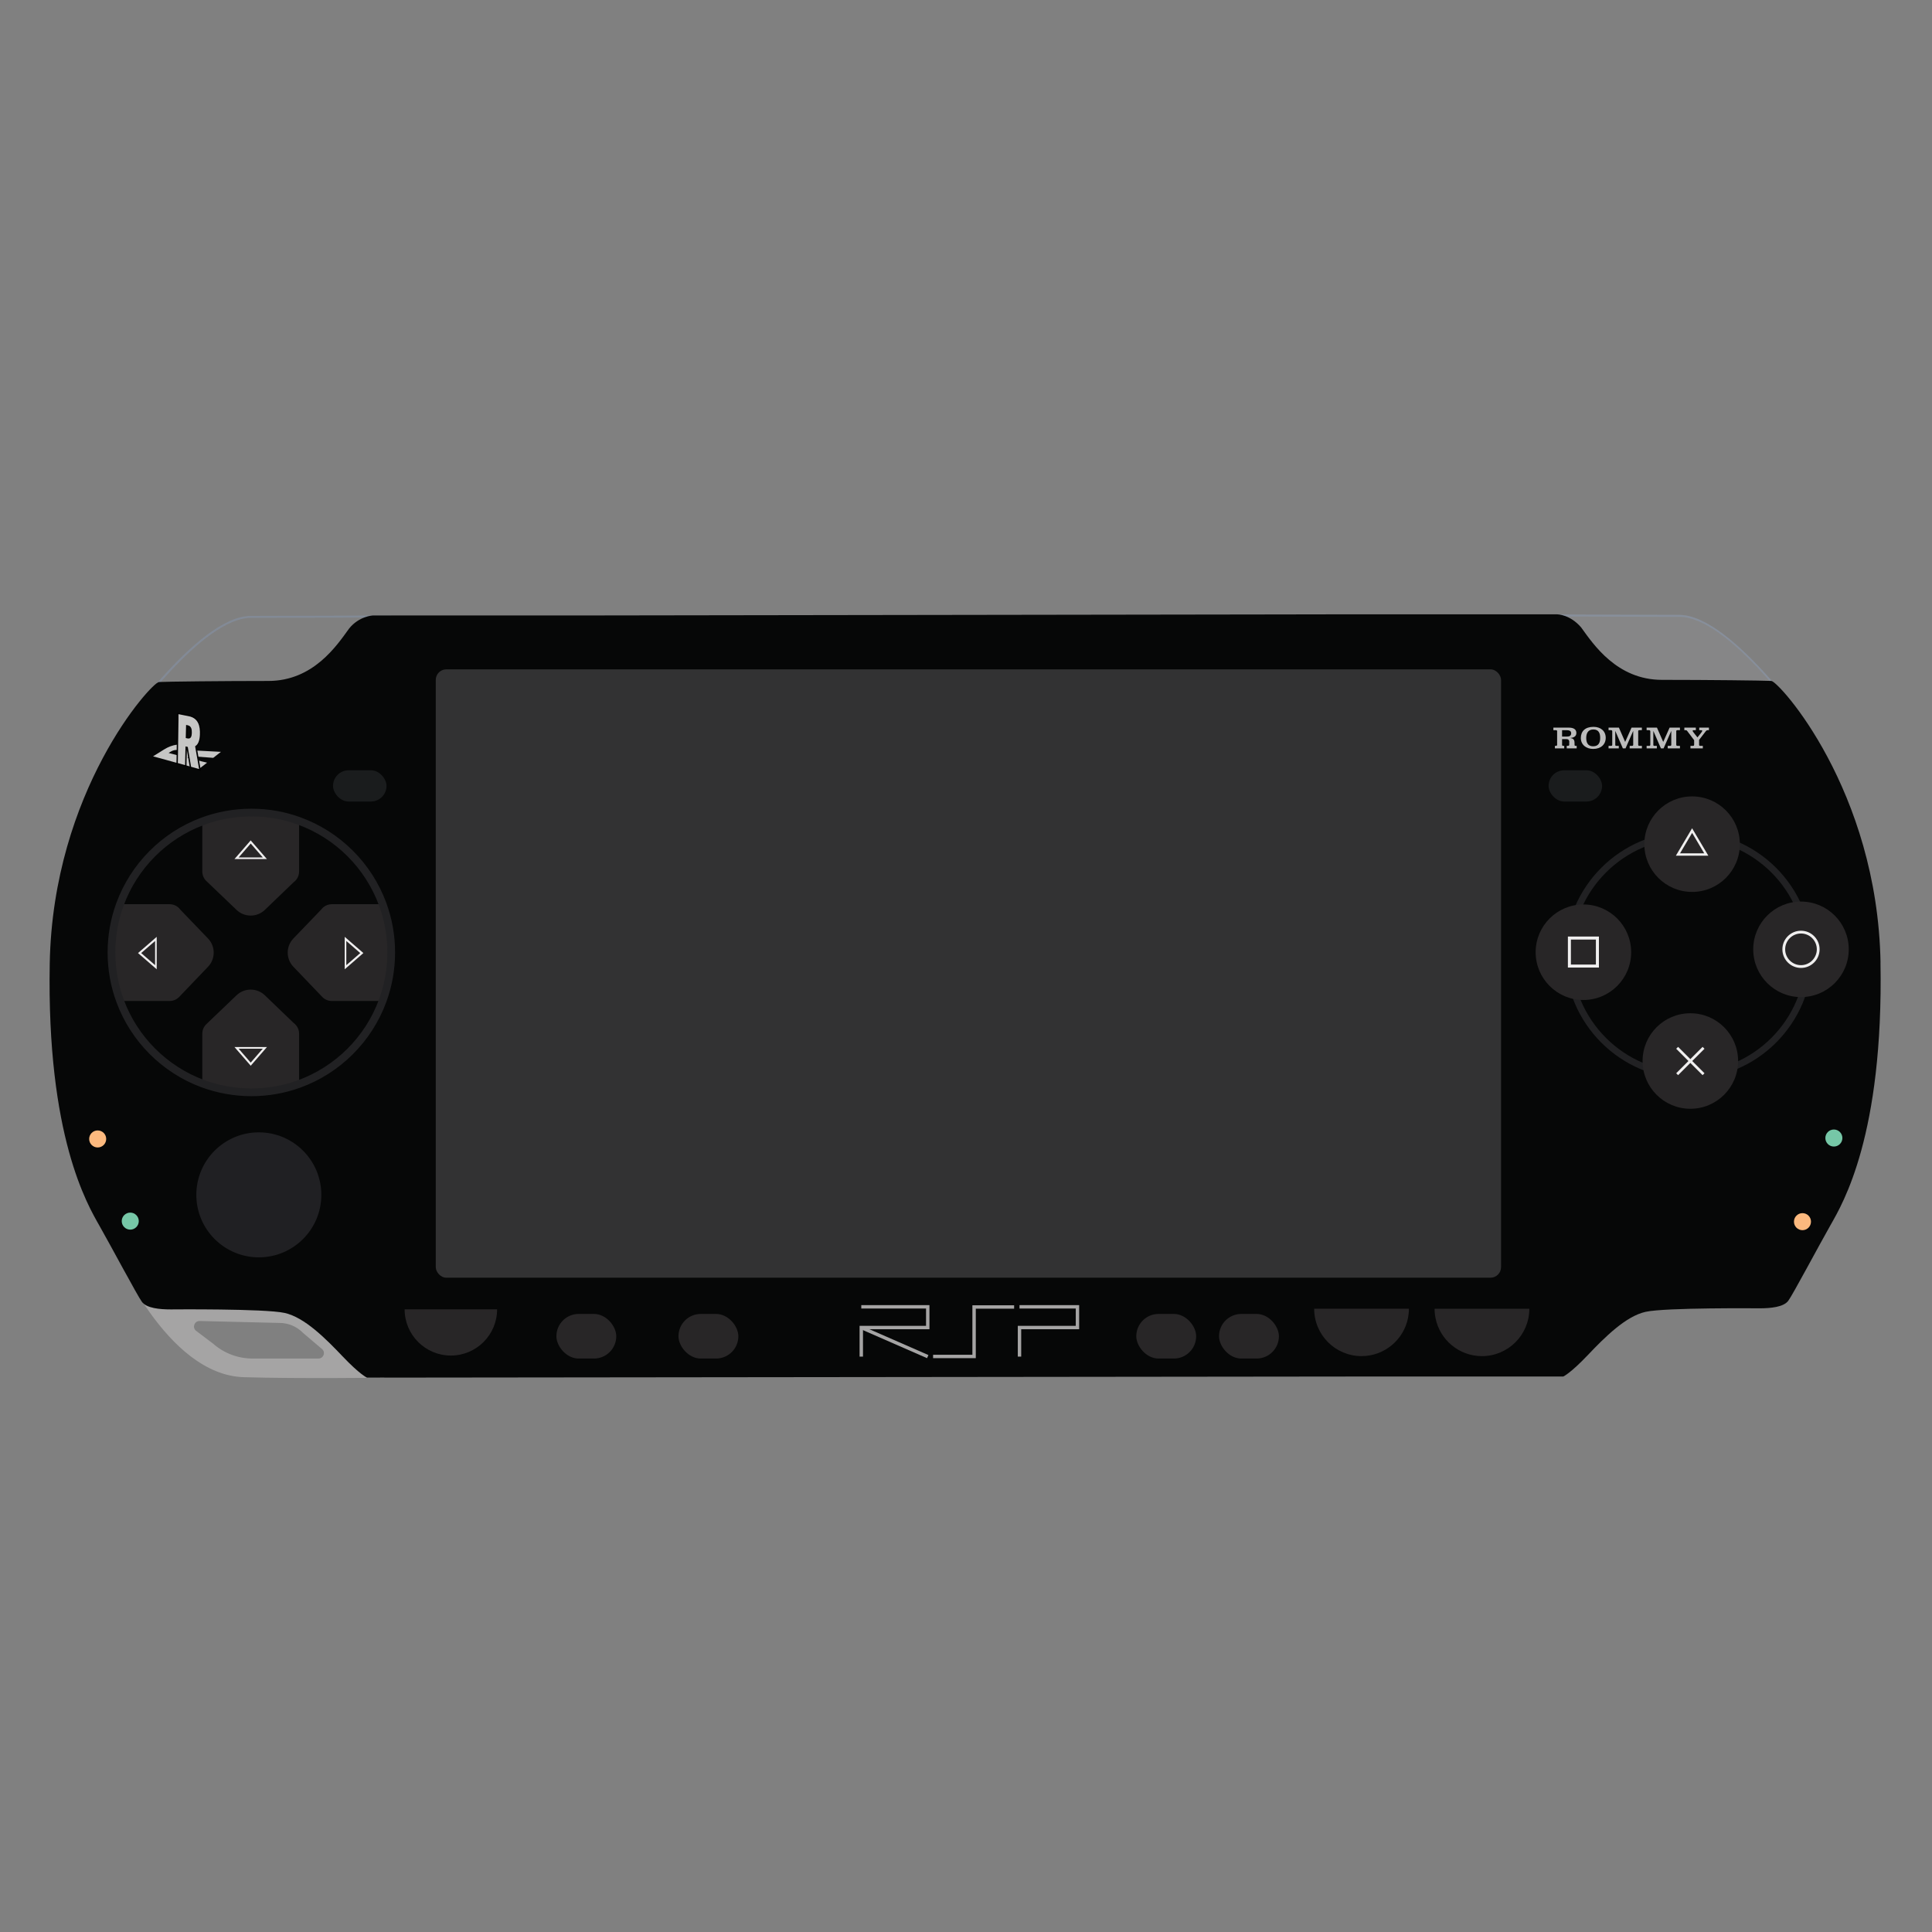 <?xml version="1.0" encoding="UTF-8"?>
<svg id="Layer_1" data-name="Layer 1" xmlns="http://www.w3.org/2000/svg" viewBox="0 0 1000 1000">
  <rect x="0" y="0" width="1000" height="1000" fill="#808080" stroke="none"/>
  <defs>
    <style>
      .cls-1 {
        stroke-width: 3.44px;
      }

      .cls-1, .cls-2 {
        stroke: #212123;
      }

      .cls-1, .cls-2, .cls-3 {
        fill: none;
        stroke-miterlimit: 10;
      }

      .cls-4 {
        fill: #323233;
      }

      .cls-5 {
        opacity: .07;
      }

      .cls-6 {
        fill: #202023;
      }

      .cls-7 {
        fill: #fff;
      }

      .cls-8 {
        fill: #bcbcbc;
      }

      .cls-2 {
        stroke-width: 4px;
      }

      .cls-9 {
        fill: #c6c6c5;
      }

      .cls-10 {
        fill: #e1e8f4;
      }

      .cls-11 {
        fill: #a5a4a4;
      }

      .cls-12 {
        fill: #8696b2;
      }

      .cls-13 {
        fill: #282627;
      }

      .cls-14 {
        opacity: .45;
      }

      .cls-15 {
        fill: #fcb97e;
      }

      .cls-16 {
        fill: #060707;
      }

      .cls-3 {
        stroke: #a5a4a4;
        stroke-width: 1.76px;
      }

      .cls-17 {
        fill: #76c7a7;
      }

      .cls-18 {
        fill: #1a1c1d;
      }

      .cls-19 {
        fill: #f0efef;
      }
    </style>
  </defs>
  <g class="cls-14">
    <path class="cls-12" d="M201.49,319.55v63.98l-141.06-1.56c6.8-9.73,44.62-62.16,69.33-62.16s64.93-.22,71.73-.26M202.49,318.54s-44.78.26-72.73.26-71.22,64.14-71.22,64.14l143.95,1.59v-65.99h0Z"/>
  </g>
  <g class="cls-5">
    <path class="cls-10" d="M796.93,318.51c5.02.03,46.18.26,72.23.26s65.25,55.89,70.28,63.15l-142.51,1.58v-64.99Z"/>
    <path class="cls-7" d="M797.43,319.01c6.8.04,46.41.26,71.73.26s62.53,52.43,69.33,62.16l-141.06,1.56v-63.98M796.43,318v65.99l143.95-1.59s-43.27-64.14-71.22-64.14-72.73-.26-72.73-.26h0Z"/>
  </g>
  <path class="cls-11" d="M59.44,647.1s26.32,64.51,66.74,65.73c27.94.85,72.73.26,72.73.26v-65.99H59.44ZM164.86,703.18h-34.14c-7.54,0-14.82-2.75-20.47-7.74l-8.86-6.69c-1.98-1.74-.74-5,1.89-5l41.37,1c4.64,0,9.08,1.9,12.29,5.25l9.94,8.43c1.71,1.79.44,4.75-2.03,4.75Z"/>
  <g class="cls-14">
    <path class="cls-12" d="M797.43,319.01c6.8.04,46.41.26,71.73.26s62.53,52.43,69.33,62.16l-141.06,1.56v-63.98M796.43,318v65.99l143.95-1.59s-43.27-64.14-71.22-64.14-72.73-.26-72.73-.26h0Z"/>
  </g>
  <path class="cls-16" d="M973.36,498.19c-1.59-89.33-52.65-145.53-56.53-145.75s-33.25-.55-56.6-.55-35.54-18.46-41.81-27.11c-5.77-6.77-12.38-6.8-12.38-6.8h-116.66l-28.9.05-350.76.52h-116.66s-7.15.28-12.38,6.8c-6.27,8.66-18.46,27.11-41.81,27.11s-52.73.32-56.6.55-54.93,56.42-56.53,145.75c-1.59,89.33,19.44,124.61,25.82,135.85,6.38,11.24,19.44,35.85,21.87,39.19s9.2,3.95,14.97,3.95c0,0,48.67-.46,58.92,1.82s21.04,13.06,30,22.48,12.61,11.01,12.61,11.01l508.81-.57h110.4s3.65-1.59,12.61-11.01c8.96-9.42,19.75-20.2,30-22.48,10.25-2.28,58.92-1.82,58.92-1.82,5.77,0,12.54-.61,14.97-3.95,2.43-3.34,15.49-27.95,21.87-39.19,6.38-11.24,27.42-46.52,25.82-135.85Z"/>
  <circle class="cls-1" cx="874.06" cy="494.41" r="62.26"/>
  <path class="cls-13" d="M154.82,535.03v24.87c0,.41-.04.8-.11,1.19-7.68,2.78-15.97,4.29-24.61,4.29s-17.44-1.61-25.32-4.55c-.05-.3-.07-.61-.07-.93v-24.87c0-1.86.74-3.55,1.95-4.79l15.78-15.09c4.1-3.92,10.55-3.91,14.64.01l14.86,14.28c.54.39,1.02.85,1.43,1.38.91,1.16,1.45,2.62,1.45,4.21Z"/>
  <path class="cls-13" d="M154.82,426.22v24.87c0,1.59-.54,3.05-1.45,4.21-.41.53-.89.99-1.43,1.38l-14.86,14.28c-4.09,3.92-10.54,3.93-14.64.01l-15.78-15.09c-1.21-1.24-1.95-2.93-1.95-4.79v-24.87c0-.37.03-.74.1-1.09,7.87-2.94,16.39-4.54,25.29-4.54s16.91,1.51,24.59,4.28c.08.44.13.89.13,1.35Z"/>
  <path class="cls-13" d="M202.49,492.99c0,8.77-1.56,17.18-4.42,24.96-.47.11-.96.16-1.46.16h-24.87c-1.86,0-3.55-.74-4.79-1.94l-15.1-15.78c-3.91-4.1-3.91-10.56.02-14.64l14.28-14.86c.39-.54.85-1.02,1.37-1.43h.01c1.16-.91,2.62-1.45,4.21-1.45h24.87c.52,0,1.03.06,1.52.17,2.82,7.74,4.36,16.09,4.36,24.81Z"/>
  <path class="cls-13" d="M107.68,500.39l-15.1,15.78c-1.23,1.2-2.92,1.94-4.79,1.94h-24.86c-.26,0-.52-.01-.77-.05-2.89-7.81-4.46-16.26-4.46-25.07s1.55-17.15,4.4-24.92c.27-.04.55-.06.83-.06h24.86c1.59,0,3.05.54,4.22,1.45.53.41.99.89,1.37,1.43l14.28,14.86c3.93,4.08,3.94,10.54.02,14.64Z"/>
  <circle class="cls-13" cx="875.83" cy="436.94" r="24.72"/>
  <circle class="cls-13" cx="874.92" cy="549.18" r="24.72"/>
  <circle class="cls-13" cx="819.57" cy="492.87" r="24.72"/>
  <circle class="cls-13" cx="932.19" cy="491.37" r="24.72"/>
  <path class="cls-19" d="M932.19,483.18c4.52,0,8.19,3.67,8.19,8.19s-3.67,8.19-8.19,8.19-8.19-3.67-8.19-8.19,3.67-8.19,8.19-8.19M932.19,481.74c-5.32,0-9.63,4.31-9.63,9.63s4.31,9.63,9.63,9.63,9.63-4.31,9.63-9.63-4.31-9.63-9.63-9.63h0Z"/>
  <path class="cls-19" d="M884.23,442.9h-16.8l8.4-14.19,8.4,14.19ZM869.57,441.68h12.53l-6.26-10.58-6.26,10.58Z"/>
  <path class="cls-19" d="M827.6,500.81h-16.06v-16.06h16.06v16.06ZM813.1,499.25h12.93v-12.93h-12.93v12.93Z"/>
  <polygon class="cls-19" points="882.24 542.84 881.26 541.86 874.92 548.2 868.58 541.86 867.6 542.84 873.94 549.18 867.6 555.52 868.58 556.5 874.92 550.16 881.26 556.5 882.24 555.52 875.9 549.18 882.24 542.84"/>
  <circle class="cls-6" cx="133.97" cy="618.45" r="32.35"/>
  <path class="cls-13" d="M257.3,677.7c0,13.21-10.71,23.93-23.93,23.93s-23.94-10.72-23.94-23.93h47.88Z"/>
  <path class="cls-13" d="M729.25,677.41c0,1.64-.16,3.25-.47,4.8-2.24,11.24-12.16,19.71-24.05,19.71-13.54,0-24.52-10.98-24.52-24.52h49.04Z"/>
  <path class="cls-13" d="M791.58,677.41c0,13.54-10.98,24.52-24.52,24.52-11.9,0-21.81-8.47-24.04-19.71-.32-1.55-.48-3.16-.48-4.8h49.04Z"/>
  <circle class="cls-15" cx="50.56" cy="589.52" r="4.41"/>
  <circle class="cls-17" cx="67.42" cy="632.05" r="4.41"/>
  <circle class="cls-15" cx="932.96" cy="632.33" r="4.41"/>
  <circle class="cls-17" cx="949.21" cy="589.04" r="4.41"/>
  <rect class="cls-18" x="172.38" y="398.69" width="27.68" height="16.18" rx="8.09" ry="8.09"/>
  <rect class="cls-18" x="801.55" y="398.69" width="27.68" height="16.18" rx="8.09" ry="8.09"/>
  <rect class="cls-13" x="287.99" y="680.09" width="30.99" height="23.09" rx="11.54" ry="11.54"/>
  <rect class="cls-13" x="351.18" y="680.09" width="30.99" height="23.09" rx="11.54" ry="11.54"/>
  <rect class="cls-13" x="588.14" y="680.09" width="30.99" height="23.09" rx="11.54" ry="11.54"/>
  <rect class="cls-13" x="630.97" y="680.09" width="30.99" height="23.09" rx="11.54" ry="11.54"/>
  <rect class="cls-4" x="225.55" y="346.45" width="551.39" height="314.89" rx="5.47" ry="5.47"/>
  <path class="cls-2" d="M202.49,492.99c0,8.77-1.56,17.18-4.42,24.96-7.35,20.02-23.29,35.89-43.36,43.14-7.68,2.78-15.97,4.29-24.61,4.29s-17.44-1.61-25.32-4.55c-19.7-7.35-35.34-23.04-42.62-42.77-2.89-7.81-4.46-16.26-4.46-25.07s1.55-17.15,4.4-24.92c7.27-19.82,22.95-35.58,42.71-42.94,7.87-2.94,16.39-4.54,25.29-4.54s16.91,1.51,24.59,4.28c20.13,7.27,36.11,23.21,43.44,43.31,2.82,7.74,4.36,16.09,4.36,24.81Z"/>
  <g>
    <path class="cls-8" d="M815.6,386.06c-.36,0-.58-.13-.61-.4v-.75c-.01-.67-.02-.78-.06-1.06-.06-.5-.22-.81-.42-1.08-.34-.44-.9-.64-1.79-.78,1.74-.16,3.06-.74,3.19-2.35,0-.09.01-.18.01-.28s0-.19-.01-.28c-.16-1.84-1.87-2.46-3.83-2.46h-8.05v1.32h1.37c.31,0,.56.2.56.45v7.2c0,.25-.25.46-.56.46h-.58v1.31h4.82v-1.31h-.49c-.38,0-.62-.14-.62-.45v-3.03h2.37c.31,0,.56.07.76.19.35.21.54.57.59.91l-.02,1.88c0,.25-.24.47-.55.47l-.75.03v1.31h5.16v-1.31h-.49ZM811.21,381.24h-2.68v-3.3h2.35c1.32,0,2.36.34,2.36,1.59s-.84,1.71-2.03,1.71Z"/>
    <path class="cls-8" d="M824.76,376.21c3.84,0,6.36,2.26,6.36,5.68s-2.49,5.76-6.51,5.76c-3.57,0-6.37-2.16-6.37-5.66s2.25-5.77,6.52-5.77ZM824.63,386.28c3.04,0,3.62-2.27,3.62-4.34s-.52-4.37-3.53-4.37-3.69,2.37-3.69,4.39.59,4.33,3.6,4.33Z"/>
    <path class="cls-8" d="M845.35,385.52v-7.22l-3.99,9.07h-1.36l-3.94-9.06v7.3c0,.31.25.45.62.45h1.2v1.31h-5.29v-1.31h1.35c.31,0,.56-.22.56-.47v-7.02c0-.39-.24-.64-.61-.64h-1.3v-1.32h5.34l3.25,7.41,3.31-7.41h5.34v1.32h-1.25c-.43,0-.65.16-.65.53v7.06c0,.39.25.53.64.53h1.27v1.31h-6.33v-1.31h1.29c.31,0,.56-.22.56-.54Z"/>
    <path class="cls-8" d="M865.05,385.52v-7.22l-3.99,9.07h-1.36l-3.94-9.06v7.3c0,.31.25.45.62.45h1.2v1.31h-5.29v-1.31h1.35c.31,0,.56-.22.56-.47v-7.02c0-.39-.24-.64-.61-.64h-1.3v-1.32h5.34l3.25,7.41,3.31-7.41h5.34v1.32h-1.25c-.43,0-.65.16-.65.53v7.06c0,.39.25.53.64.53h1.27v1.31h-6.33v-1.31h1.29c.31,0,.56-.22.56-.54Z"/>
    <path class="cls-8" d="M874.98,386.06h1.33c.62,0,.58-.45.58-1.04v-1.91l-3.59-4.75c-.28-.37-.43-.42-1.02-.42h-.46v-1.32h5.94v1.32h-1.26c-.27,0-.39.12-.39.33,0,.45,1.25,1.76,2.48,3.41,1.35-1.65,2.48-2.96,2.48-3.41,0-.3-.3-.33-.84-.33h-.7v-1.32h5.01v1.32h-.46c-.65,0-.8.06-1.38.81l-3.25,4.22v2.55c0,.47.3.54.71.54h1.22v1.31h-6.4v-1.31Z"/>
  </g>
  <polyline class="cls-3" points="445.8 676.41 480.2 676.41 480.2 687.13 445.8 687.13 445.8 702.18"/>
  <polyline class="cls-3" points="527.69 676.41 557.69 676.41 557.69 687.13 527.69 687.13 527.69 702.18"/>
  <line class="cls-3" x1="445.8" y1="687.13" x2="480.2" y2="702.18"/>
  <polyline class="cls-3" points="524.91 676.49 504.19 676.49 504.19 702.1 482.97 702.1"/>
  <path class="cls-19" d="M138.16,444.65h-16.8l8.4-9.67,8.4,9.67ZM123.5,443.82h12.53l-6.26-7.21-6.26,7.21Z"/>
  <path class="cls-19" d="M121.37,541.96h16.8s-8.4,9.67-8.4,9.67l-8.4-9.67ZM136.03,542.79h-12.53s6.26,7.21,6.26,7.21l6.26-7.21Z"/>
  <path class="cls-19" d="M81.11,484.91v16.8s-9.67-8.4-9.67-8.4l9.67-8.4ZM80.28,499.57v-12.53s-7.21,6.26-7.21,6.26l7.21,6.26Z"/>
  <path class="cls-19" d="M178.42,501.7v-16.8s9.67,8.4,9.67,8.4l-9.67,8.4ZM179.25,487.04v12.53s7.21-6.26,7.21-6.26l-7.21-6.26Z"/>
  <g>
    <path class="cls-9" d="M97.07,392.22l7.39,1.88,2.72.66-4.22,3.28-2.69-.77-18.86-5.2-2.19-.58,5.63-3.52c4.7-2.94,8.74-3,12.36-2.2h.06c2.33.53,3.85,1.35,3.56,2.67l13.53.72-3.99,3.1-12.09-.91-1.22.86ZM93.04,391.2l.81-.55c1.89-1.29.96-1.86-.62-2.23h-.06c-1.55-.38-3.21-.42-5.03.76l-.87.56,5.77,1.47Z"/>
    <g>
      <path class="cls-9" d="M98.6,397.18l-1.71-10.26-.5-.13-.17,6.81-.04,2.9-4.49-1.25.06-2.68.28-20.14v-3.2s5.77,1.15,5.77,1.15c4.34.86,6.32,4.12,6.04,9.96-.15,3.11-.96,5.15-2.43,6.13l2.12,12.1-4.92-1.37ZM97.01,381.83c.2.05.38.07.55.07.63,0,1.29-.3,1.37-2.55.08-2.23-.49-3.31-1.83-3.6l-.43-.09-.15,6.06.49.12Z"/>
      <path d="M92.39,369.65l5.33,1.06c4.91.98,5.97,5.07,5.75,9.59v.07c-.13,2.75-.82,4.95-2.47,5.9l2.06,11.78-4.16-1.16-1.71-10.27-1.16-.29-.18,7.25-.04,2.44-3.78-1.05.06-2.41.28-20.15v-2.77M97.56,382.26c1.33,0,1.67-1.28,1.72-2.89v-.07c.07-1.87-.3-3.5-2.11-3.89l-.85-.18-.17,6.77.77.18c.23.05.44.08.63.08M91.68,368.78v.86s-.01,2.77-.01,2.77l-.28,20.14-.06,2.4v.55s.52.15.52.15l3.78,1.05.89.25v-.92s.05-2.44.05-2.44l.14-5.6,1.5,9.01.07.45.44.12,4.16,1.16,1.09.3-.19-1.11-1.98-11.32c1.45-1.09,2.25-3.17,2.4-6.2v-.07c.29-6.04-1.78-9.42-6.32-10.32l-5.33-1.06-.85-.17h0ZM96.88,381.43l.14-5.34h0c.81.18,1.64.69,1.55,3.17v.07c-.08,2.21-.69,2.21-1.02,2.21-.14,0-.29-.02-.47-.06l-.21-.05h0Z"/>
    </g>
  </g>
</svg>